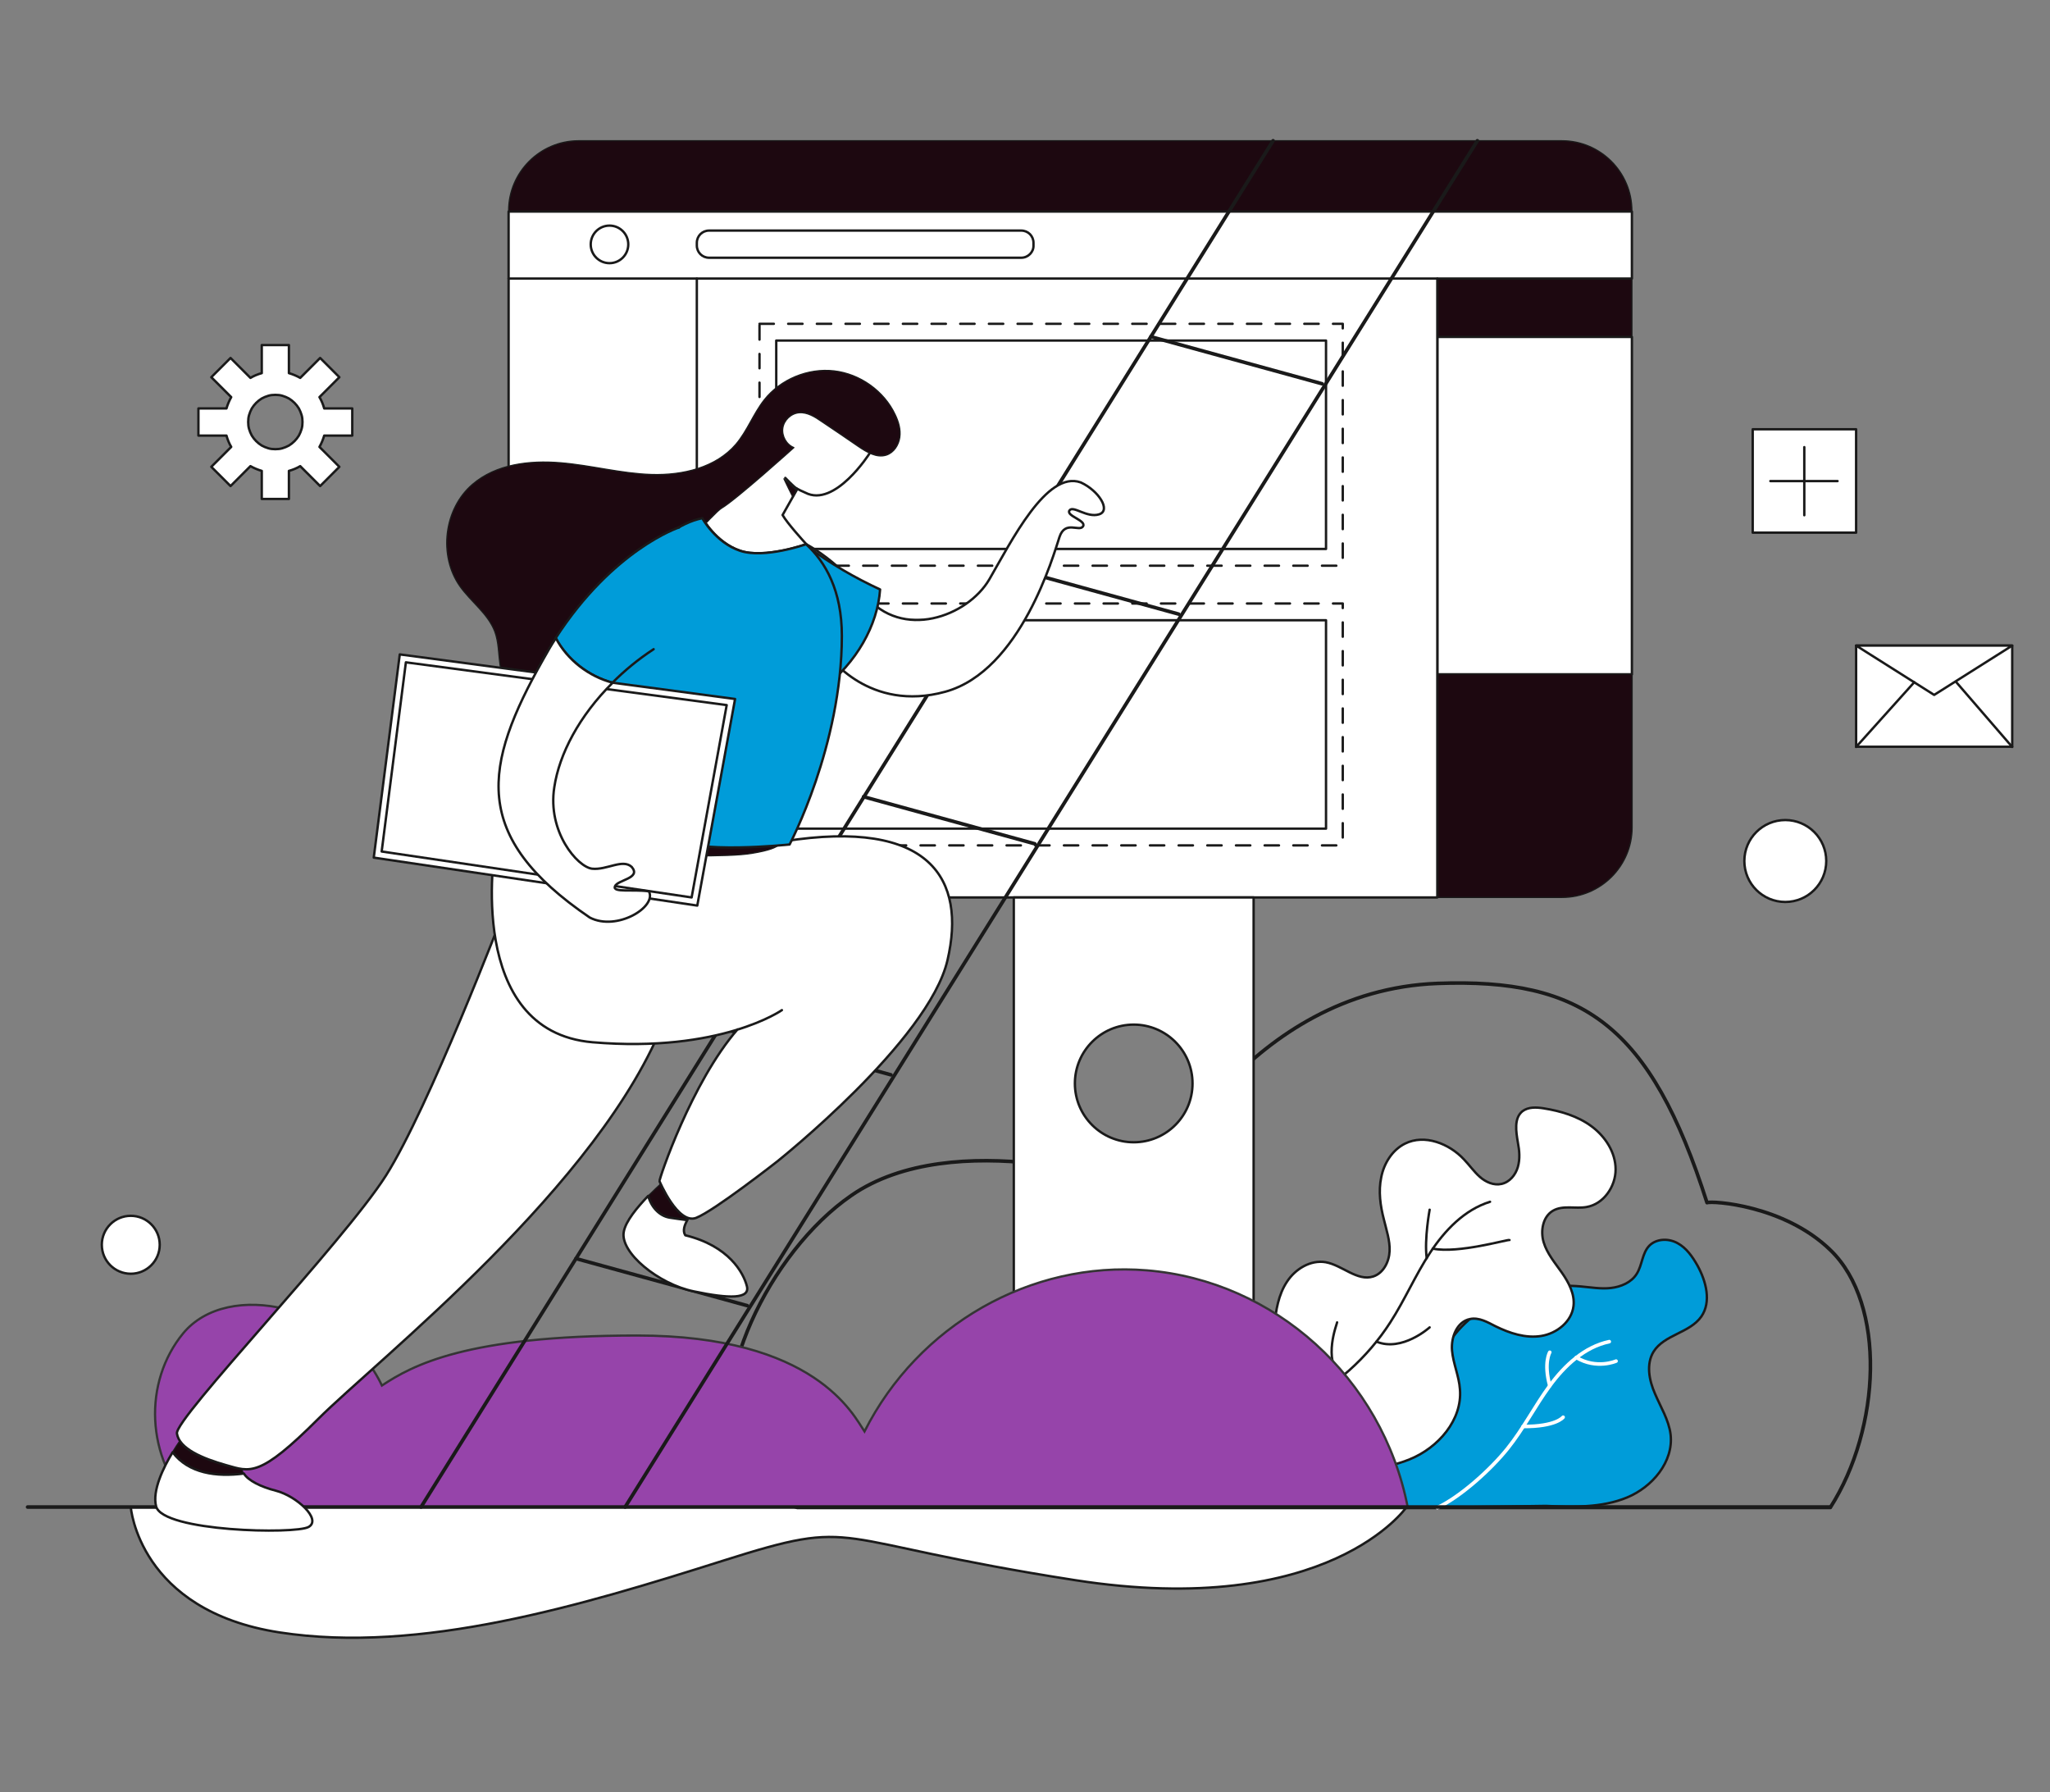<?xml version="1.0" encoding="utf-8"?>
<!-- Generator: Adobe Illustrator 24.0.1, SVG Export Plug-In . SVG Version: 6.00 Build 0)  -->
<svg version="1.1" id="Layer_1" xmlns="http://www.w3.org/2000/svg" xmlns:xlink="http://www.w3.org/1999/xlink" x="0px" y="0px"
	 viewBox="0 0 906.1 792" style="enable-background:new 0 0 906.1 792;" xml:space="preserve">
<rect x="0" y="0" width="906.1" height="792" fill="#808080" stroke="none"/>
<style type="text/css">
	.st0{fill:#FFFFFF;stroke:#1A1A1A;stroke-width:1.056;stroke-linecap:round;stroke-linejoin:round;stroke-miterlimit:10;}
	.st1{fill:none;stroke:#1A1A1A;stroke-width:1.584;stroke-linecap:round;stroke-linejoin:round;stroke-miterlimit:10;}
	.st2{fill:#1D0810;stroke:#1A1A1A;stroke-width:0.528;stroke-linecap:round;stroke-linejoin:round;stroke-miterlimit:10;}
	.st3{fill:none;stroke:#1A1A1A;stroke-width:1.056;stroke-linecap:round;stroke-linejoin:round;stroke-miterlimit:10;}
	
		.st4{fill:none;stroke:#1A1A1A;stroke-width:1.056;stroke-linecap:round;stroke-linejoin:round;stroke-miterlimit:10;stroke-dasharray:6.337;}
	.st5{fill:#009CD9;stroke:#1A1A1A;stroke-width:1.056;stroke-linecap:round;stroke-linejoin:round;stroke-miterlimit:10;}
	.st6{fill:none;stroke:#FFFFFF;stroke-width:1.584;stroke-linecap:round;stroke-linejoin:round;stroke-miterlimit:10;}
	.st7{fill:#9644AA;stroke:#353535;stroke-miterlimit:10;}
	.st8{fill:#4EBAD5;stroke:#1A1A1A;stroke-width:1.056;stroke-linecap:round;stroke-linejoin:round;stroke-miterlimit:10;}
</style>
<g id="Vector">
	<path class="st0" d="M57.8,666h563.9c0,0-34.3,49.8-146.6,32.3s-93.6-28.2-155.8-8.5S185.7,731,123.5,721.4S57.8,666,57.8,666z"/>
	<path class="st1" d="M326.3,644.9c-14.8-31.8,13.6-91.5,50-116.6c44.9-31.1,125.7-6,132.5-2c2.6-5.5,43.4-88.6,126.6-91.7
		c64.3-2.4,94.1,18.5,119.1,96.9c2.1-0.9,34.1,1,54.6,21c24.7,23.9,22.3,78.7-0.1,113.7c-152.2,0-304.4,0-456.6,0
		C336.1,660.7,329.4,651.6,326.3,644.9z"/>
	<g>
		<g>
			<path class="st2" d="M721.3,93.2c0-17.1-13.9-31-31-31H255.8c-17.1,0-31,13.9-31,31v0.3h496.5V93.2z"/>
			<rect x="635.3" y="123.1" class="st2" width="86" height="25.8"/>
			<rect x="635.3" y="148.9" class="st0" width="86" height="149.1"/>
			<path class="st2" d="M635.3,297.9v98.7h55.1c17.1,0,31-13.9,31-31v-67.7L635.3,297.9L635.3,297.9z"/>
			<path class="st0" d="M721.3,93.5v29.6h-86v273.5H255.8c-17.1,0-31-13.9-31-31V93.5H721.3z"/>
			<line class="st3" x1="635.3" y1="123.1" x2="224.8" y2="123.1"/>
			<line class="st3" x1="308" y1="123.1" x2="308" y2="396.6"/>
			<rect x="335.7" y="143.1" class="st4" width="257.8" height="106.9"/>
			<rect x="343.1" y="150.5" class="st0" width="243" height="92.1"/>
			<rect x="335.7" y="266.7" class="st4" width="257.8" height="106.9"/>
			<rect x="343.1" y="274.1" class="st0" width="243" height="92.1"/>
		</g>
		<path class="st0" d="M448.1,396.6V666h106V396.6H448.1z M501.1,504.8c-14.3,0-26-11.6-26-26c0-14.3,11.6-26,26-26
			c14.3,0,26,11.6,26,26C527.1,493.2,515.4,504.8,501.1,504.8z"/>
	</g>
	<g>
		<path class="st5" d="M683.2,665.5c12.1,0.5,24.7,0.9,35.9-3.7c11.2-4.6,20.7-15.8,19.3-27.9c-0.8-6.4-4.4-12.1-6.9-18
			c-2.6-5.9-4-13.1-0.6-18.6c4.7-7.5,16-8.2,21.1-15.5c4.5-6.5,2.1-15.6-1.7-22.5c-2.2-3.9-4.9-7.8-8.8-9.9
			c-3.9-2.2-9.3-2.1-12.5,1.1c-3.2,3.3-3.1,8.6-5.6,12.5c-2.4,3.8-7,5.7-11.4,6.2s-8.9-0.3-13.4-0.7c-22.5-2-47.1,6.8-58.9,26
			c-5.1,8.2-7.6,17.7-11.7,26.4s-10.6,17.1-19.8,19.8c-3.6,1-7.3,1.1-11,1.8c-3.6,0.7-7.4,2.4-9.3,5.5c-3.4,5.5,0.5,13.1,6.2,16.1
			s12.7,0.7,19,2.1C614.6,666.6,683.2,665.5,683.2,665.5z"/>
		<path class="st6" d="M635.3,666.3c10.5-5,23.7-17,31-26.1c7-8.7,12.1-18.8,18.7-27.8c6.6-9,15.4-17.2,26.3-19.5"/>
		<path class="st6" d="M685,597.6c0,0-2.8,4.6,0,14.8"/>
		<path class="st6" d="M690.9,626.3c0,0-3.1,4.2-17.7,4.1"/>
		<path class="st6" d="M714.3,601.5c0,0-8.6,3.8-17.6-1.6"/>
		<path class="st0" d="M563.3,585.8c0.6-6.7,1.8-13.7,5.5-19.3c3.7-5.7,10.4-9.8,17.1-8.7c7.4,1.3,14,8.6,21.1,6.3
			c4.5-1.5,7-6.5,7.2-11.2s-1.4-9.3-2.5-13.9c-1.6-6.1-2.5-12.5-1.2-18.7c1.2-6.2,4.9-12.1,10.5-14.9c8.6-4.3,19.5-0.1,26.1,7
			c2.4,2.5,4.4,5.4,7,7.7s6.2,3.9,9.6,3.1c3.6-0.8,6.2-4,7.2-7.5s0.7-7.2,0-10.8c-0.8-4.8-1.8-10.7,2-13.8c2.6-2,6.2-1.8,9.4-1.3
			c7.5,1.2,15,3.4,21.1,7.9s10.7,11.5,10.7,19.1c0,7.6-5.3,15.3-12.8,16.6c-4.9,0.9-10.4-0.9-14.8,1.6c-4.6,2.6-5.7,9-4.2,14
			s5.1,9.2,8.1,13.5s5.7,9.4,5.1,14.6c-0.8,7-7.4,12.2-14.3,13.3c-6.9,1.1-13.9-1.2-20.2-4.3c-3.5-1.8-7.3-4-11.2-3.2
			c-5.8,1.1-8.5,8-8,13.9c0.5,5.8,3.1,11.3,3.5,17.2c1.1,13.5-9.6,25.8-22.2,30.9c-12.6,5.2-26.6,4.8-40.2,4.4
			c-6.1-7.7-16.6-16.8-18.6-26.7C562.3,610.8,562.3,597.8,563.3,585.8z"/>
		<path class="st0" d="M573.1,621.3c16.8-8.3,31.3-21.2,41.4-36.9c6.4-9.9,11.1-20.9,17.6-30.8c6.5-9.9,15.2-19,26.5-22.5"/>
		<path class="st0" d="M631.9,534.6c0,0-2.4,13-1.3,21.4"/>
		<path class="st0" d="M667.2,548c-0.6-0.4-22.7,6.1-33.9,3.8"/>
		<path class="st0" d="M631.9,586.6c0,0-12.2,11-23.5,6.3"/>
		<path class="st0" d="M591,584.4c0,0.6-6.4,16.1,1.6,24.4"/>
	</g>
	<path class="st7" d="M85.1,666c179,0,358,0,537.1,0c-11.2-57.2-58.9-100-115.3-104.6c-51.3-4.2-101,24.1-124.8,71.2
		c-4.9-7.3-21.8-42.4-100.5-42.4c-75.5,0-99.3,13.2-112.8,22.1c-16.5-35.4-68.1-47.1-87.9-23C63.3,610.8,64.3,644.2,85.1,666z"/>
	<path class="st1" d="M12.2,666c3.1,0,796.8,0,796.8,0"/>
	<g>
		<line class="st1" x1="562.7" y1="62.2" x2="186.1" y2="666"/>
		<line class="st1" x1="653" y1="62.2" x2="276.3" y2="666"/>
		<line class="st1" x1="254.6" y1="556.2" x2="330.3" y2="577"/>
		<line class="st1" x1="318.1" y1="454.2" x2="393.8" y2="475"/>
		<line class="st1" x1="381.7" y1="352.1" x2="457.4" y2="372.9"/>
		<line class="st1" x1="445.3" y1="250.6" x2="521" y2="271.4"/>
		<line class="st1" x1="508.7" y1="148.8" x2="584.4" y2="169.6"/>
	</g>
	<g>
		<path class="st0" d="M351.1,238c0,0,15,5.2,31.3,25.1s45.2,9.5,54.9-7.1c9.6-16.5,25.3-48.3,40.4-42.8c7.9,3.6,13.5,12.4,8.1,14.1
			c-5.4,1.7-11.5-4.1-13.1-1.7c-1.6,2.4,7.6,4.4,6,7s-7.9-2.8-10.4,4.7s-17,59.2-50.5,68.4s-51.6-15.6-52.3-17.2
			c-0.7-1.6-17.4-48.7-17.4-48.7L351.1,238z"/>
		<path class="st2" d="M107.7,651.2c-0.8-1.2-0.9-2.5-0.4-3.7c1.9-4.5-26.5-12.6-26.5-12.6s-2.1,2.8-4.6,6.9
			C83.2,651.1,95.5,652.7,107.7,651.2z"/>
		<path class="st0" d="M122,658.8c-6.7-1.7-12.3-4.5-14.2-7.6c-12.2,1.6-24.5-0.1-31.5-9.4c-4.1,6.7-9.1,17-7.3,23.9
			c2.9,11.2,61.6,12.4,67.4,9.1C142.3,671.5,131.2,661.2,122,658.8z"/>
		<path class="st0" d="M222.6,403.2c0,0-33.2,86.7-52,116.3s-93.4,107.3-92.4,114s11.2,11,21.8,14s14.7,5.5,40.6-20.4
			S266,523.3,294,449.9C290.3,409.1,222.6,403.2,222.6,403.2z"/>
		<path class="st2" d="M296,538.1c2.6,0.5,5.3,0.9,7.9,1.1c1.1-1.9,2.5-3.3,2.5-3.3L295.6,520c0,0-4.3,3.7-9,8.4
			C288,533.3,291.4,537.4,296,538.1z"/>
		<path class="st0" d="M330.1,568.3c-1.5-5.8-7.9-17.7-27.2-22.4c-1.3-2-0.3-4.6,0.9-6.7c-2.6-0.3-5.2-0.7-7.9-1.1
			c-4.6-0.8-8.1-4.8-9.4-9.6c-4.8,5-10,11.2-10.8,15.9c-1.7,9.1,15.3,23.1,31,26.3C322.4,574,331.7,574.1,330.1,568.3z"/>
		<path class="st5" d="M260,249.6c0,0,26.9,36.4,103.8,54.6c14.7-11.3,24.1-27.8,25.2-43.7c-11-5.1-21.8-11.3-32-18.9"/>
		<path class="st0" d="M326,454.9c-20.3,23.3-34.8,66.4-34.5,67.1c0,0,8.1,19.3,16.2,16.2c8-3.1,35.8-24.9,35.8-24.9
			s67.1-53.4,75.3-89c8.3-35.6-7.3-62.8-72.3-52.5c-20-0.9-67.4-15.4-67.4-15.4l-40.6-25.9c0,0-18.5,31.7-19.7,44.1
			c0,0-13.5,81.1,43.1,86c56.7,4.8,83.7-14.2,83.7-14.2"/>
		<path class="st2" d="M218.8,374.5c0,0,92.8,6.2,113.6,2.6c15.7-2.6,11.5-5.4,11.5-5.4l-115-8.5L218.8,374.5z"/>
		<path class="st0" d="M352,215.8c-4.9-2.8-6.8-5.4-6.9-5.6L352,215.8z"/>
		<path class="st0" d="M389.3,185.5l-4.9,14.8c0,0-15.4,24.3-28.5,17.4c-1.5-0.6-2.8-1.3-3.9-1.9l0.4,0.3c0,0,0,0-6.5,11.5
			c2.1,3.7,9.5,11.8,10.4,12.8c0,0,0,0.1,0.1,0.1l0,0c0,0-18.4,6.6-29.2,2.9c-10.8-3.6-16.7-14.4-16.7-14.4l27-30.4l10-22.7
			c0,0,27.2,0.7,31.1,2.4C382.6,180,389.3,185.5,389.3,185.5z"/>
		<path class="st2" d="M346.5,211.6c0,0,3.9,8.2,4,8c0.1-0.1,1.5-3,1.5-3L346.5,211.6z"/>
		<path class="st2" d="M227.3,306.4c-4-2.8-5.7-7.9-6.3-12.8c-0.7-4.9-0.6-9.9-2.3-14.5c-3-7.9-10.5-13.1-15.4-20
			c-9.6-13.6-7.1-34.3,5.6-45.1c10.4-8.9,25.1-10.6,38.7-9.5c13.6,1.1,26.9,4.8,40.5,5.2s28.3-3,37.2-13.4c5-5.9,7.7-13.5,12.5-19.6
			c7.2-9.1,19.3-14.1,30.8-12.8s22.2,8.9,27.1,19.4c1.5,3.1,2.5,6.6,2,10s-2.6,6.7-5.9,7.8c-4.3,1.4-8.7-1.3-12.4-3.8
			c-5.4-3.7-10.8-7.4-16.2-11c-3-2.1-6.4-4.2-10-3.9s-6.7,3.3-7.2,6.8s1.6,7.3,4.9,8.6c0,0-25.5,23-32,26.8s-81.5,91.2-81.5,91.2
			L227.3,306.4z"/>
		<path class="st5" d="M372.1,281c0,48.5-23.1,92.2-23.1,92.2s-42.7,4.5-52-3.1s-28.3-6-36.6-12.4c-8.3-6.4-16.5-26.2-16.5-26.2
			s25.5-94,66.5-102.5c0,0,5.9,10.8,16.7,14.4c10.8,3.6,29.2-2.9,29.2-2.9l0,0C364.9,248.4,372.1,261,372.1,281z"/>
		<polygon class="st0" points="165.2,379 176.7,289.2 324.9,308.9 308.2,400.2 		"/>
		<polygon class="st0" points="179.4,292.7 168.7,376.3 305.7,396.6 321.2,311.6 		"/>
		<path class="st5" d="M300.1,233.1c0,0-29.1,9.6-54.5,48.9c5.1,9.5,14.6,16.9,25.1,19.7c5.3-5.3,11.3-10.3,18.2-14.8"/>
		<path class="st0" d="M270.8,301.7c-10.5-2.7-20.1-10.1-25.1-19.7c-1.9,2.9-3.8,6.1-5.6,9.4c-26.5,47.1-32.3,78.1,20.6,114.1
			c12,6.2,29.8-4.8,26.1-11.6c-7.1-1-16.1,0.7-15-2.2c1.1-2.9,11.8-3.5,7.4-8.6c-4-3.7-11,1.5-17.5,0.8c-6.5-0.8-19.8-16.3-16.7-36
			C247.2,333.2,256,316.4,270.8,301.7z"/>
		<path class="st8" d="M347.1,211.2c0,0,3.7,3.9,4.9,4.6"/>
	</g>
	<circle class="st0" cx="789.1" cy="380.5" r="18.1"/>
	<circle class="st0" cx="57.8" cy="550.1" r="12.8"/>
	<path class="st0" d="M155.7,192.5v-12h-12.4c-0.5-1.8-1.2-3.5-2.1-5l8.8-8.8l-8.5-8.5l-8.8,8.8c-1.6-0.9-3.3-1.6-5-2.1v-12.4h-12
		v12.4c-1.8,0.5-3.5,1.2-5,2.1l-8.8-8.8l-8.5,8.5l8.8,8.8c-0.9,1.6-1.6,3.3-2.1,5H87.7v12h12.4c0.5,1.8,1.2,3.5,2.1,5l-8.8,8.8
		l8.5,8.5l8.8-8.8c1.6,0.9,3.3,1.6,5,2.1v12.4h12v-12.4c1.8-0.5,3.5-1.2,5-2.1l8.8,8.8l8.5-8.5l-8.8-8.8c0.9-1.6,1.6-3.3,2.1-5
		H155.7z M132.1,192.5c-1.1,1.8-2.6,3.3-4.4,4.4c-0.9,0.5-1.9,0.9-2.9,1.2s-2,0.4-3.1,0.4s-2.1-0.1-3.1-0.4c-1-0.3-2-0.7-2.9-1.2
		c-1.8-1.1-3.3-2.6-4.4-4.4c-0.5-0.9-0.9-1.9-1.2-2.9c-0.3-1-0.4-2-0.4-3.1s0.1-2.1,0.4-3.1s0.7-2,1.2-2.9c1.1-1.8,2.6-3.3,4.4-4.4
		c0.9-0.5,1.9-0.9,2.9-1.2s2-0.4,3.1-0.4s2.1,0.1,3.1,0.4c1,0.3,2,0.7,2.9,1.2c1.8,1.1,3.3,2.6,4.4,4.4c0.5,0.9,0.9,1.9,1.2,2.9
		s0.4,2,0.4,3.1s-0.1,2.1-0.4,3.1C133,190.6,132.6,191.6,132.1,192.5z"/>
	<g>
		<rect x="774.7" y="189.7" class="st0" width="45.7" height="45.7"/>
		<line class="st3" x1="797.5" y1="197.6" x2="797.5" y2="227.7"/>
		<line class="st3" x1="782.5" y1="212.6" x2="812.2" y2="212.6"/>
	</g>
	<circle class="st0" cx="269.4" cy="108" r="8.3"/>
	<path class="st0" d="M451.4,113.9h-138c-3,0-5.4-2.4-5.4-5.4v-1.2c0-3,2.4-5.4,5.4-5.4h138c3,0,5.4,2.4,5.4,5.4v1.2
		C456.9,111.4,454.4,113.9,451.4,113.9z"/>
	<g>
		<g>
			<rect x="820.4" y="285.3" class="st0" width="69" height="44.7"/>
			<polygon class="st0" points="854.9,307.1 820.4,285.3 889.4,285.3 			"/>
		</g>
		<line class="st3" x1="820.4" y1="330.1" x2="846.1" y2="301.5"/>
		<line class="st3" x1="864.7" y1="301.5" x2="889.4" y2="330.1"/>
	</g>
</g>
</svg>
